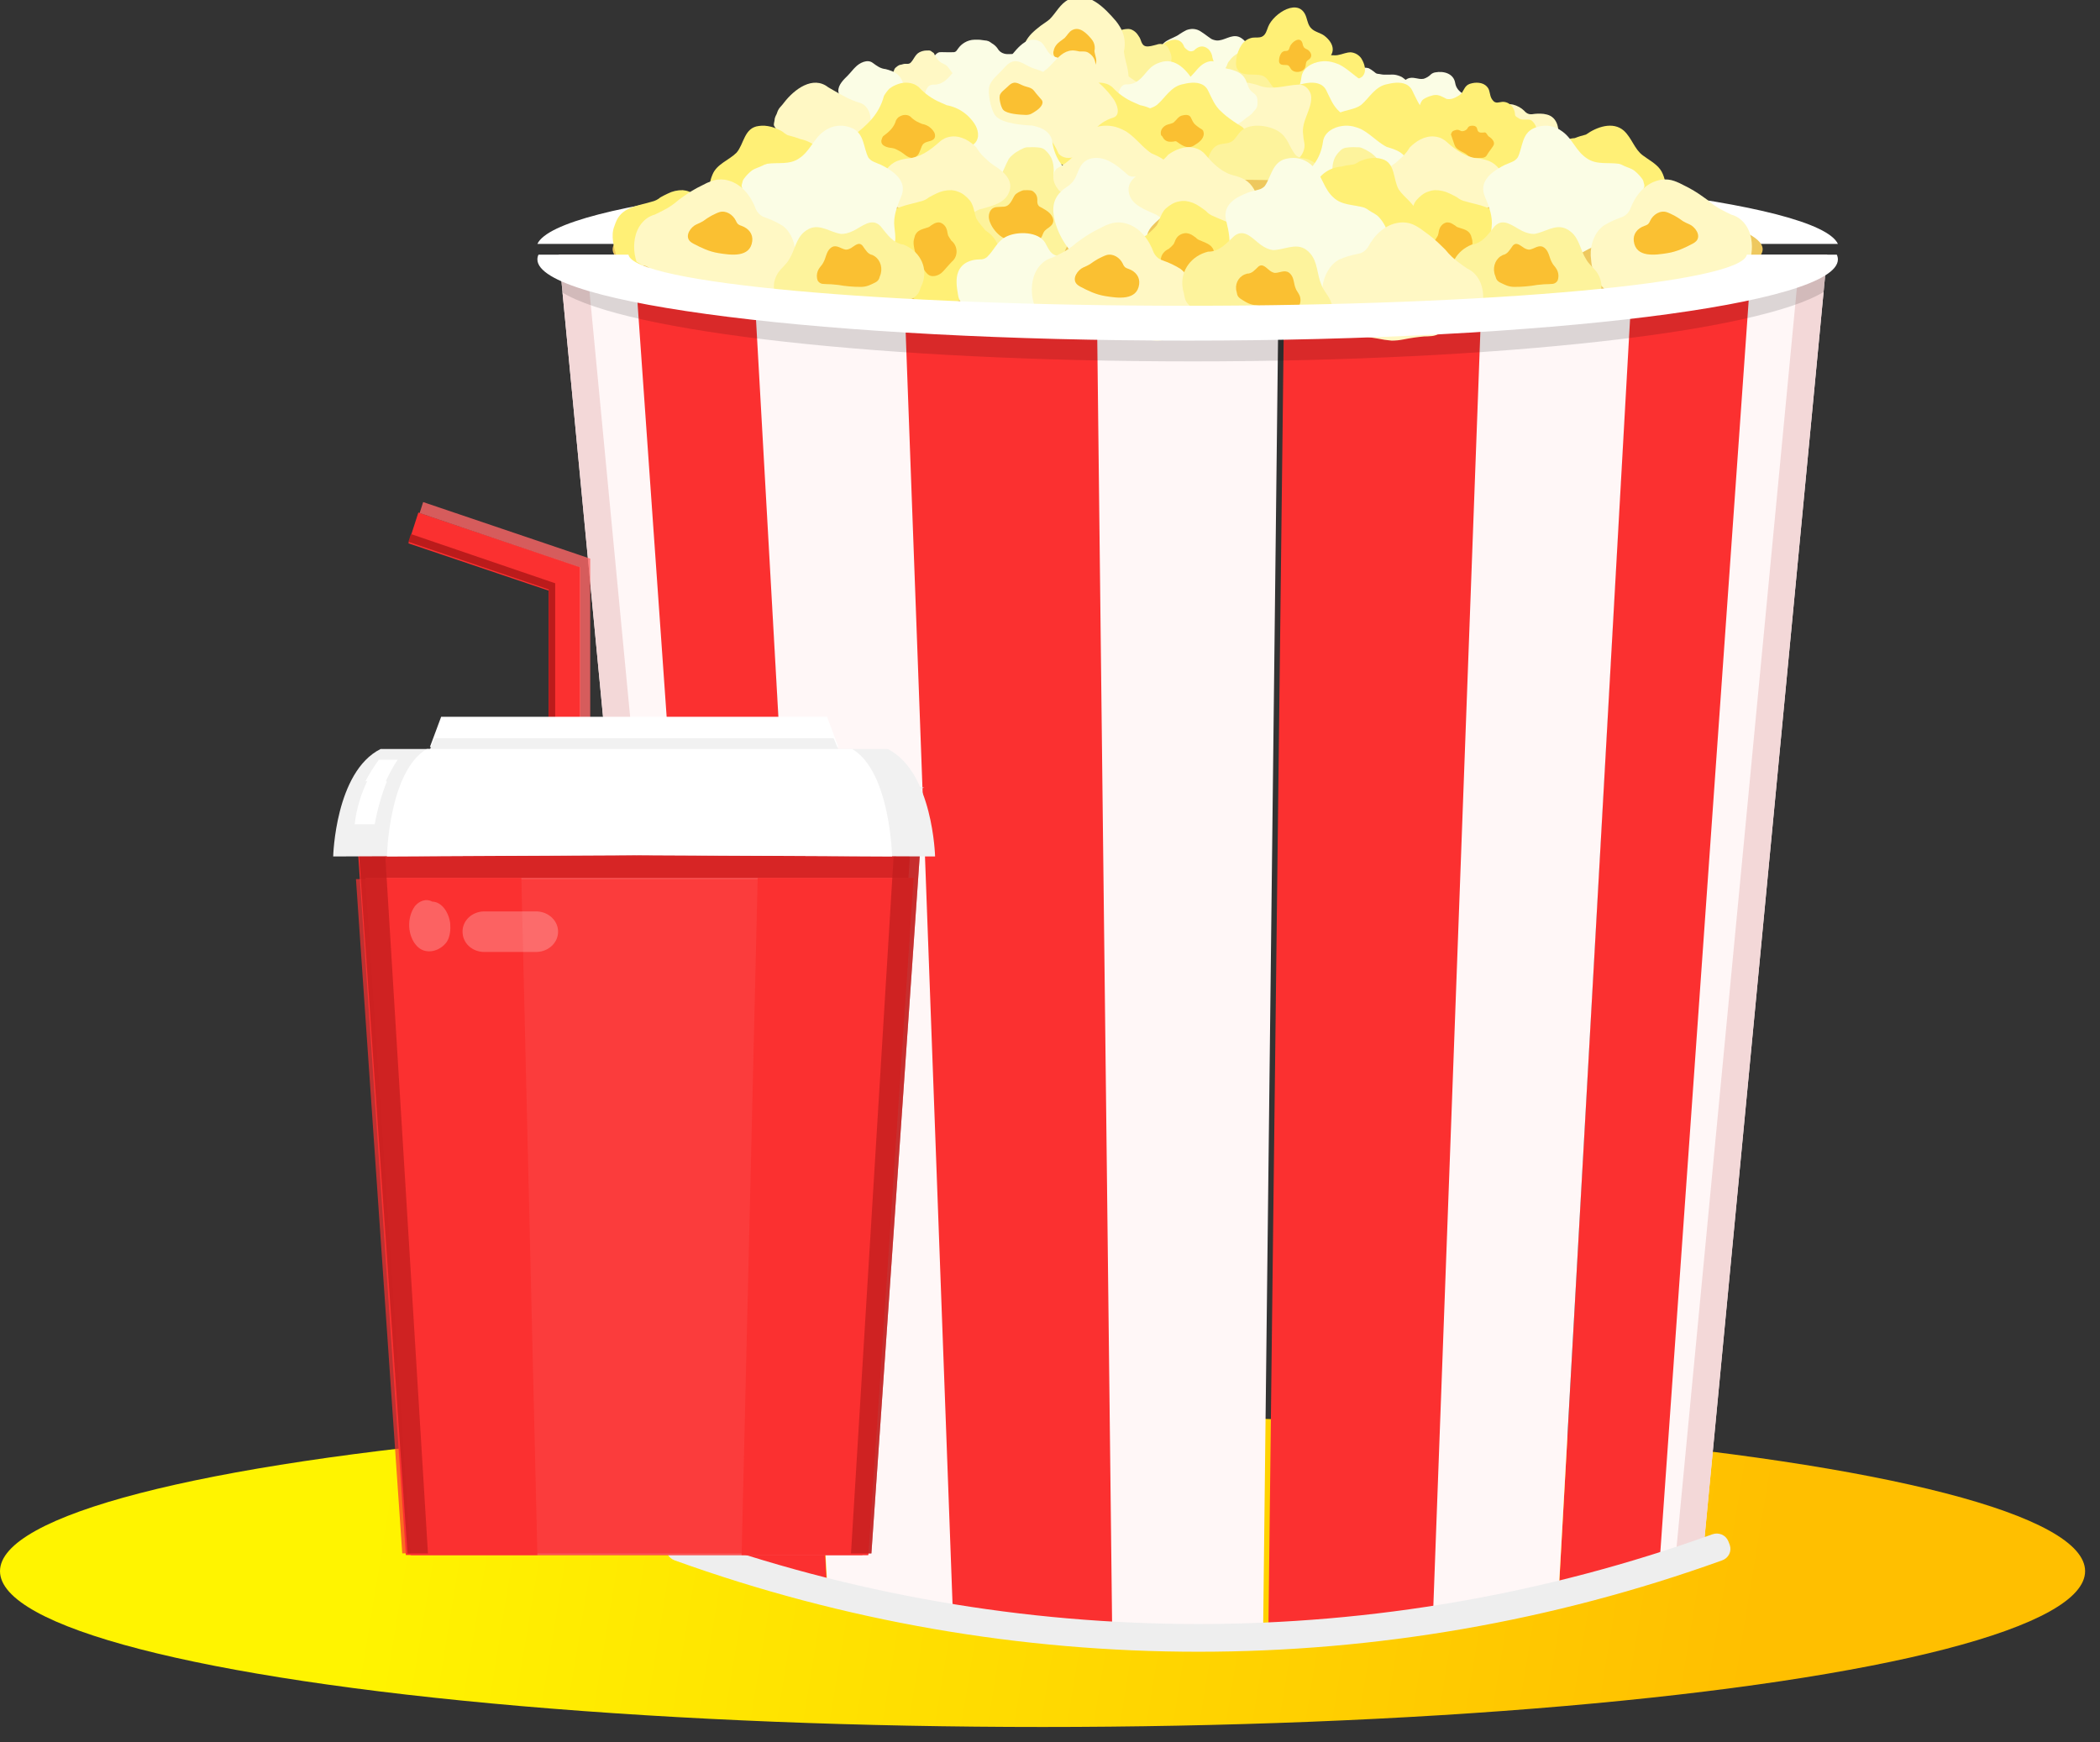 <svg xmlns="http://www.w3.org/2000/svg" width="141" height="117" viewBox="0 0 141 117">
    <rect x="0" y="0" width="141" height="117" fill="#333333" stroke="none"/>
    <defs>
        <linearGradient id="5kjwwjs8za" x1="18.031%" x2="84.166%" y1="49.172%" y2="50.769%">
            <stop offset="0%" stop-color="#FFF400"/>
            <stop offset="100%" stop-color="#FFBF00"/>
        </linearGradient>
    </defs>
    <g fill="none" fill-rule="evenodd">
        <g>
            <g>
                <g>
                    <g transform="translate(-27 -736) translate(0 712) translate(0 24) translate(27)">
                        <ellipse cx="70" cy="105.501" fill="url(#5kjwwjs8za)" rx="70" ry="10.464"/>
                        <g fill-rule="nonzero" transform="translate(36.427)">
                            <path fill="#04998E" d="M22.026 96.523c-.48-.07-.962-.144-1.443-.222.48.128.96.247 1.443.358v-.136z"/>
                            <path fill="#FBFDE5" d="M47.922 3.39c.167-.01.335.017.493.079.139.074.275.155.406.244.064.048.124.102.178.163.084.08.174.154.269.22.083.053.169.098.25.157.087.066.18.124.278.172.152.065.307.12.466.162.139.048.274.106.409.16.057.017.116.029.175.036.116.023.219.068.332.09.36.055.724.074 1.087.06h1.052c.088 0 .165-.028.25-.03.058.003.116-.001.173-.012.06-.016.118-.036.175-.061.066-.024.135-.043.201-.067.067-.024.126-.076.198-.096.138-.053.28-.091.426-.115.127-.01.26 0 .387 0 .117-.013.235-.003.35.031.113.06.222.132.324.211.104.07.153.157.285.164.131.006.263.052.396.054.133.003.266 0 .397 0 .1-.006.2-.006.3 0 .18.023.355.077.519.16.115.077.225.164.33.259.112.082.215.18.306.29.076.087.125.193.205.278.037.039.07.081.101.126.047.066.117.118.157.185.086.126-.009.33-.108.42-.169.158-.404.141-.614.172-.105.015-.212.024-.317.039-.074.013-.147.038-.221.047-.161.017-.332 0-.493 0h-.686c-.586-.017-1.17-.081-1.748-.194l-2.347-.37c-.721-.112-1.449-.181-2.169-.304-.276-.04-.55-.105-.816-.193-.093-.053-.191-.095-.292-.127l-.176-.03c-.055-.016-.106-.044-.15-.083-.131-.088-.263-.17-.391-.266-.128-.097-.223-.165-.333-.253-.104-.084-.202-.174-.294-.272-.117-.112-.32-.205-.35-.394-.026-.148.01-.3.1-.417.07-.075.173-.226.53-.696z"/>
                            <path fill="#FFF076" d="M50.892 3.878c.337-.82 1.234-.409 1.862-.207.077.015.154.027.233.037.06.006.12.008.181.006.304.019.608-.136.912-.187.06-.01.121-.016.182-.016.212.018.411.103.562.24.05.045.096.094.135.147.233.358.415.907.078 1.249-.224.172-.485.206-.797.222l-.167.021c-.052.007-.145.016-.216.02-.07.005-.14 0-.208 0-.067 0-.116.022-.173.03l-.176.023c-.16.02-.32.027-.48.044-.104.012-.205.035-.31.045h-.15c-.05 0-.076 0-.248-.206-.216-.274-.45-.537-.698-.787l-.14-.155c-.054-.154-.165-.222-.264-.33-.04-.059-.083-.122-.118-.196z"/>
                            <path fill="#FBFDE5" d="M25.635 4.859c.028-.109.075-.212.138-.306.05-.101.103-.194.161-.291.023-.037.037-.08.062-.115.042-.064.101-.115.149-.179.085-.133.188-.254.307-.36.06-.053.133-.09.213-.103.105-.01.215 0 .32 0 .203 0 .41.009.613 0 .185-.007.23-.154.33-.278.11-.149.25-.274.412-.37.2-.12.43-.187.666-.191h.265c.136 0 .262.032.397.045.1.002.2.023.292.06.073.039.142.084.207.135.153.086.284.204.383.345.094.176.26.305.458.354.214.06.452 0 .67.036.185.046.353.141.484.275.058.06.107.127.145.2.04.06.088.115.126.176.083.111.157.23.22.353.112.263.177.542.19.826.01.3.032.616-.105.89-.086.196-.217.37-.382.51-.091.065-.206.114-.303.17-.098.055-.198.121-.301.172-.304.149-.623.267-.952.352-.4.098-.811.148-1.224.149-.44.008-.878 0-1.317 0-.196.007-.392 0-.587-.022-.167-.03-.332-.072-.493-.126-.298-.084-.59-.186-.876-.306-.112-.047-.198-.12-.668-2.401z"/>
                            <path fill="#FFF8C4" d="M63.896 7.552c.186-.337.657-.541 1.087-.556.057.004.114.012.17.024.295.073.56.22.765.422.032.04.068.076.11.108.108.095.261.14.413.12.257-.043.52-.05.78-.022.074.01.147.024.219.044.734.186.848 1.021.734 1.613 0 .138-.157.278-.334.38-.039.026-.08.05-.123.07-.13.064-.275.101-.424.109h-.299c-.133 0-.264.02-.397.018-.227 0-.446-.006-.673-.024-.096-.007-.193-.01-.289-.02-.143-.02-.282-.056-.415-.109-.106-.039-.211-.079-.319-.117-.097-.025-.19-.061-.277-.108-.043-.03-.08-.067-.107-.108-.009-.011-.024-.025-.04-.262 0-.059-.008-.132-.017-.217.004-.098-.015-.196-.055-.287-.019-.047-.042-.092-.068-.136-.17-.29-.49-.464-.452-.816 0-.042.004-.084.011-.126z"/>
                            <path fill="#FBFDE5" d="M41.533 3.543c-.18-.827.798-.906 1.238-1.252.082-.051.157-.1.232-.145.076-.045.15-.086.226-.122.08-.031.163-.054.248-.067.26-.043.524.02.745.175.08.049.158.104.236.16.155.113.307.23.45.323.054.027.11.05.168.066.058.017.118.03.178.036.506.04.976-.433 1.496-.245.067.025.132.06.192.101.36.246.59.688.698 1.132.218.788.146 1.536.362 2.27.008.086.004.172-.012.256-.018.088-.05.17-.094.246-.045.08-.1.154-.164.218-.077.078-.162.146-.254.203-.083.088-.177.166-.278.23-.096.053-.188.094-.28.156-.203.128-.423.223-.652.282-.265.078-.537.124-.811.138-.17.018-.342.018-.513 0-.18-.039-.357-.09-.53-.152-.142-.048-.298-.073-.436-.123-.206-.081-.4-.196-.574-.34-.098-.082-.19-.174-.283-.261-.094-.087-.133-.172-.72-2.011l-.065-.204c-.12-.39-.374-.665-.676-.917-.042-.053-.086-.105-.127-.153z"/>
                            <path fill="#FFF076" d="M41.51 3.256c.05-.147.144-.274.269-.361.038-.028.077-.053.119-.075.464-.245.998-.245 1.193.348l.083.086c.055.053.114.1.178.14.08.05.175.064.265.044.044-.01.087-.027.127-.048.256-.271.593-.389.935-.115.03.024.058.05.083.08.121.145.197.325.217.515.015.057.033.114.051.17l.057.168c.04.105.043.22.007.326-.065.148-.152.283-.257.402-.206.227-.457.406-.735.525-.205.09-.431.114-.65.07-.27-.051-.537-.12-.798-.207-.09-.03-.18-.058-.272-.079-.072-.012-.144-.03-.214-.052-.077-.021-.15-.057-.215-.105-.065-.057-.118-.148-.194-.98 0-.044-.008-.09-.013-.137.045-.226-.108-.383-.192-.584-.017-.043-.031-.086-.043-.13z"/>
                            <path fill="#FDF39C" d="M37.903 2.987c.178-.624.773-1.053 1.446-1.043.062.004.124.016.183.036.177.073.327.195.432.35.048.065.092.132.132.202.13.244.13.619.579.584.057-.003.113-.01.168-.022.057-.01.122-.026.176-.041.055-.015.145-.039.215-.055.219-.083.466-.054.658.077.05.04.091.09.12.146.156.3.312.675.156.975-.237.433-.428.889-.57 1.359-.035.06-.074.117-.11.18-.073.143-.188.262-.33.343-.086.044-.174.083-.265.117-.093.03-.19.048-.287.055-.202.018-.404.026-.607.023h-.121c-.075-.001-.15-.019-.216-.051-.14-.059-.272-.13-.397-.213-.089-.042-.174-.092-.253-.15-.061-.048-.108-.111-.136-.183-.036-.083-.062-.17-.077-.259-.01-.083-.054-.163-.073-.248-.03-.097-.07-.191-.12-.28-.029-.06-.071-.109-.096-.17-.01-.03-.02-.06-.027-.092-.011-.045-.03-.116-.06-.224-.025-.06-.048-.124-.069-.188-.02-.064-.043-.13-.062-.197-.06-.298-.169-.585-.321-.85l-.068-.18zM45.84 4.603c.036-.063.075-.126.105-.191.03-.066.048-.156.09-.226.04-.057.084-.112.132-.165.064-.091.143-.174.233-.246.243-.182.427-.327.763-.343.082-.007.165 0 .243.022.235.072.407.363.621.487.243.141.545.212.79.032.621-.455 1.412-.926 2.067-.24.161.18.297.378.404.588.099.179.28.394.32.59.008.084.008.168 0 .252.016.123-.022.247-.106.346-.15.116-.317.213-.497.286-.103.056-.21.105-.32.147-.237.074-.481.122-.73.144-.196.03-.393.048-.59.058-.136-.002-.271.005-.405.02-.279.045-.553.076-.834.1-.322.03-.648.09-2.285-1.66z"/>
                            <path fill="#FBFDE5" d="M57.399 5.838c.028-.037.06-.071.097-.102.162-.177.355-.328.57-.447.395-.186.72.078 1.1 0 .186-.06.353-.162.485-.296.08-.07.18-.115.289-.133.596-.112 1.232.095 1.336.7.059.353.252.57.57.765.572.35.82.91.334 1.454-.071.09-.159.168-.259.23-.178.099-.367.177-.565.235-.41.128-.838.193-1.27.194-.18.006-.36-.011-.536-.05-.329-.087-.646-.216-.971-.325-.158-.052-.317-.102-.48-.142-.085-.015-.169-.034-.251-.058-.026-.009-.052-.02-.075-.034-.107-.076-.109-.37-.13-.475-.064-.335-.12-.67-.186-1.006-.022-.112-.051-.236-.066-.353-.003-.091-.01-.127.008-.157z"/>
                            <path fill="#FFF076" d="M58.866 7.435c-.065-.047-.026-.214 0-.275.063-.158.122-.373.266-.486.168-.113.356-.196.555-.246.13-.046.272-.061.41-.043.113.02.222.059.32.114.056.033.122.053.176.086.045.035.099.058.156.066.284.033.505-.07.733-.212.097-.05.18-.118.245-.202.212-.324.235-.558.69-.65.197-.046.403-.046.6 0 .2.048.37.168.474.333.122.205.108.458.216.672.028.056.064.109.107.156.066.095.182.149.302.14.071-.013.144-.024.216-.031.53-.115.962.363.962.84 0 .074.078.148.17.194.034.028.07.053.11.073.078.042.166.065.256.068h.18c.176-.01.343-.018.46.114.323.318.391.794.17 1.18-.007.046-.02.091-.038.134-.055.127-.154.24-.212.366-.059.115-.126.227-.2.335-.087.141-.173.282-.272.416-.19.269-.362.549-.513.838-.063.133-.148.256-.252.363-.117.09-.25.16-.395.205-.178.059-.377.036-.563.05-.29.021-.581.012-.872.012h-.475c-.159-.01-.311-.06-.44-.146-.189-.097-.365-.212-.526-.344-.109-.092-.205-.192-.317-.282-.271-.19-.557-.36-.855-.51-.122-.074-.253-.152-.366-.237-.087-.052-.168-.11-.244-.175-.14-.14-.328-.264-.42-.438-.038-.073-.08-.141-.115-.215-.036-.073-.064-.184-.7-2.263z"/>
                            <path fill="#FAC032" d="M61.009 9.071c-.024-.016-.01-.072 0-.093.017-.06.051-.116.098-.163.062-.038.13-.066.204-.082.048-.016.1-.021.152-.015.043.007.086.02.125.04.02.01.043.017.065.028.016.012.036.02.057.022.098.007.194-.019.27-.071.035-.017.066-.04.089-.067.078-.107.086-.189.25-.22.073-.015.15-.015.223 0 .072.016.134.054.174.107.045.07.04.155.08.227.09.162.295.125.464.107.117-.009.18.205.267.268.125.075.229.174.303.288.022.038.038.079.047.12.007.043.007.087 0 .13-.02.059-.05.116-.09.167-.023.037-.048.073-.075.107-.032.048-.065.095-.101.14-.07.09-.133.185-.189.282-.023.045-.054.086-.092.122-.044.03-.093.054-.147.07-.068.012-.138.018-.207.015-.108.008-.215 0-.322 0h-.175c-.058-.003-.114-.02-.162-.049-.07-.032-.135-.072-.194-.117-.039-.031-.075-.065-.116-.095-.1-.064-.205-.12-.314-.171-.048-.026-.094-.052-.138-.08-.031-.018-.061-.038-.089-.06-.06-.042-.112-.091-.155-.147-.014-.024-.029-.047-.042-.071-.014-.025-.027-.04-.26-.739z"/>
                            <path fill="#FFF8C4" d="M32.268 3.173c.139-.397.375-.753.686-1.033.1-.094.206-.185.316-.269.25-.22.54-.367.79-.588.435-.439.689-1.026 1.27-1.319 1.269-.66 2.43.587 3.177 1.457.091.114.175.234.25.36.232.376.348.812.333 1.255-.006.143-.024.285-.055.424.067.756.538 1.598.175 2.295-.362.66-1.16.842-1.834 1.082-.073.019-.148.037-.226.053-.229.052-.461.082-.696.091-.193.02-.387.02-.58 0-.203-.041-.404-.095-.6-.16-.162-.05-.34-.077-.496-.136-.233-.085-.452-.206-.65-.357-.113-.087-.215-.183-.32-.275-.034-.03-.061-.064-.081-.104-.03-.092-.063-.183-.103-.27-.039-.138-.114-.262-.218-.359-.246-.155-.48-.33-.699-.521-.104-.093-.2-.196-.286-.306-.248-.308-.394-.712-.206-1.093.02-.081.037-.155.053-.227z"/>
                            <path fill="#FFF076" d="M46.581 3.985c.04-.354.166-.694.37-.991.162-.244.423-.412.72-.464.216-.028.45.024.643-.073.246-.118.312-.418.409-.665.35-.894 2.12-2.045 2.563-.62.081.26.133.546.34.744.237.237.616.287.878.49.681.53.803 1.254-.03 1.714-.52.286-.471.58-.565 1.086-.225 1.216-2.386 1.437-3.016.439-.345-.544-.47-.619-1.147-.634-.432-.01-.932.01-1.132-.443-.035-.091-.053-.188-.051-.286 0-.1.005-.198.018-.297z"/>
                            <path fill="#FAC032" d="M49.459 3.972c.013-.133.055-.26.124-.371.054-.091.141-.155.24-.175.073.005.146-.004.216-.027.08-.045.107-.156.135-.249.118-.335.707-.767.855-.233.014.102.051.198.108.28.08.086.206.107.293.184.226.198.267.465-.01.641-.173.109-.157.22-.188.408-.076.456-.796.539-1.006.165-.115-.205-.156-.233-.383-.233-.143 0-.31 0-.377-.166-.011-.035-.017-.07-.017-.107.001-.04.004-.078.01-.117zM34.344 3.301c.056-.159.15-.3.275-.412.04-.038.082-.073.126-.106.105-.088.217-.147.315-.235.175-.176.277-.41.509-.53.508-.264.972.235 1.272.583.038.046.073.093.105.144.092.15.139.325.133.502-.002.057-.01.114-.023.17.027.302.216.636.07.917-.146.28-.464.337-.735.433l-.09.022c-.09.02-.184.032-.278.036-.077.008-.155.008-.233 0-.081-.016-.162-.038-.24-.065-.064-.02-.136-.03-.199-.054-.093-.034-.18-.082-.26-.142-.043-.035-.085-.073-.128-.106-.013-.012-.024-.026-.032-.042-.011-.036-.025-.071-.04-.106-.016-.055-.047-.104-.089-.143-.098-.063-.192-.134-.28-.212-.04-.037-.079-.078-.114-.122-.112-.116-.144-.288-.083-.438.005-.038.013-.067.019-.094z"/>
                            <path fill="#FBFDE5" d="M56.646 6.65c-.15-.747-.834-.94-1.411-1.113-.105-.054-.207-.114-.305-.18-.491-.325-.92-.77-1.458-1.035-.162-.066-.327-.12-.495-.162-.121-.027-.244-.044-.368-.05-.124-.005-.248.002-.371.021-.568.076-1.216.423-1.288 1.08-.145 1.003-.648 1.696-1.368 2.29-.048.077-.084.162-.107.251-.024.102-.031.208-.022.313.022.174.08.342.168.49.06.1.13.192.21.274.1.132.242.218.398.24 1.01.155 1.873.27 2.521 1.35.289.463.974-.04 1.251-.448.079-.101.155-.21.224-.32.218-.333.409-.695.578-.974.093-.102.204-.184.327-.24.785.02 1.688-.48 1.514-1.472.005-.103.004-.204.002-.316z"/>
                            <path fill="#FFF076" d="M46.626 9.668c-.047-.172-.068-.35-.063-.528.004-.161.034-.32.088-.472.051-.146.124-.284.216-.41.092-.127.2-.242.322-.343.09-.077.186-.145.289-.204.52-.344 1.233-.304 1.72-.671.563-.478.934-1.251 1.768-1.391.123-.032.247-.057.373-.075.506-.067 1.023 0 1.273.472.263.516.45 1.067.927 1.476.097.094.199.182.304.268.334.262.685.503 1.051.722.14.099.233.249.26.416.043.129.066.263.068.4.001.147-.021.294-.065.435-.263.956-1.2 1.507-2.035 2.026-.139.078-.287.138-.441.181-1.126.331-2.102-.479-2.963-1.066-.153-.074-.331-.08-.488-.015-.128.014-.256.028-.385.039-.259.026-.52.017-.778-.025-.45-.115-.863-.368-1.062-.77-.034-.061-.045-.202-.379-.465z"/>
                            <path fill="#FBFDE5" d="M29.969 5.268c-.072-.646.785-.72 1.093-1.053.624-.665 1.326-1.923 2.307-1.443.35.149.428.666.82.962.112.053.23.095.353.125l.425.149c.709.254 1.355.576.907 1.463-.035.124-.08.246-.133.364.032.125.078.245.138.36.058.108.121.217.185.328.377.665.729 1.372-.173 1.868-.09.084-.19.156-.299.216-.103.05-.203.088-.302.147-.22.12-.457.21-.703.265-.286.073-.58.117-.875.129-.183.017-.368.017-.552 0-.194-.037-.385-.085-.572-.144-.153-.045-.32-.068-.471-.115-.222-.078-.43-.188-.618-.325-.105-.077-.204-.163-.305-.245-.1-.082-.15-.174-.92-2.282l-.09-.243c-.03-.084-.063-.168-.1-.255-.036-.086-.075-.18-.115-.271z"/>
                            <path fill="#FFF8C4" d="M36.46 6.306c.013-.142.057-.28.128-.407.019-.064.059-.122.115-.163.07-.055.146-.1.228-.137.056-.016.114-.027.172-.034.062-.018.126-.032.19-.04.135 0 .318.04.392-.065.366-.447.99-.858 1.466-.482.367.31.77.517 1.123.791.07.08.134.166.198.235.05.044.093.093.128.147.025.05.047.1.066.153.03.091.045.187.073.278.031.096.048.195.05.295.005.119-.015.238-.061.349-.035.074-.076.146-.124.214-.064.076-.133.148-.208.215-.127.16-.265.313-.414.456-.19.167-.429.279-.685.322-.129.008-.258.008-.387 0h-.823c-.365.01-.723.01-1.628-2.127zM45.396 10.374c.386.641 1.083.557 1.674.496.114.01.229.026.342.05.562.114 1.11.361 1.693.405.17 0 .341-.013.51-.038.121-.022.24-.054.356-.097.116-.043.227-.098.333-.163.5-.288.983-.863.832-1.503-.032-.159-.053-.32-.064-.481-.136-.889.542-1.623.542-2.473 0-.501-.429-.927-.856-.888-.928.039-1.82.425-2.756.025l-.28-.075c-.093-.024-.187-.047-.282-.066-.82-.154-.82 1.043-.926 1.67-.032.193-.062.378-.094.542-.052.132-.127.252-.222.353-.736.285-1.401 1.102-.91 1.962l.108.281z"/>
                            <path fill="#FBFDE5" d="M38.624 6.566c.019-.359.174-.9.564-.9.716.03 1.053-.47 1.436-.907.076-.088.157-.17.243-.249.085-.07.178-.133.276-.187.1-.052.204-.095.312-.129 1.055-.373 1.836.55 2.343 1.394.078.154.351.23.508.385.122.153.351.345.272.575-.155.462-.155.922.147 1.316.064.12.122.232.181.348.278.582.394 1.164-.353 1.593-.09.087-.191.162-.3.224-.104.052-.202.092-.302.153-.22.124-.457.217-.703.275-.287.076-.58.12-.877.134-.184.017-.369.017-.553 0-.193-.038-.384-.087-.571-.149-.154-.046-.322-.07-.472-.12-.222-.078-.43-.19-.618-.33-.106-.08-.206-.17-.306-.255-.101-.085-.151-.18-.922-2.37l-.088-.253c-.03-.087-.065-.175-.1-.264-.035-.09-.077-.19-.117-.284z"/>
                            <path fill="#FFF076" d="M33.648 9.491c.044-.124.103-.243.176-.353.969-.74 1.765-1.458 2.091-2.693.05-.09.107-.178.17-.26.06-.085.128-.164.203-.236.088-.067.182-.127.28-.178.102-.052.208-.096.316-.132.356-.126.747-.115 1.095.032.095.05.185.109.27.173.408.447.909.802 1.467 1.04.135.063.272.117.41.18.421.076.82.247 1.164.5.113.084.22.176.32.275.355.365.658.78.62 1.31-.119.906-1.214.718-1.784 1.177-.379.302-.417.755-.59 1.13-.045.128-.091.253-.143.373-.158.353-.365.67-.746.84-.72.34-1.366-.265-1.9-.673-.119-.094-.247-.186-.37-.267-.115-.079-.236-.148-.363-.205-.103-.06-.207-.118-.313-.169-.107-.05-.217-.1-.329-.147-.112-.046-.252-.071-.382-.098-.744-.066-1.882-.331-1.722-1.31.014-.102.03-.203.06-.309zM52.4 9.664c-.048-.173-.069-.35-.064-.529.005-.16.034-.319.087-.47.052-.147.125-.284.217-.41.164-.22.372-.405.61-.545.52-.344 1.232-.303 1.72-.67.562-.48.933-1.252 1.767-1.393.122-.031.246-.056.372-.073.505-.068 1.021.006 1.27.472.263.515.451 1.067.935 1.476.095.093.197.182.303.268.334.262.685.503 1.05.72.14.1.234.25.26.418.044.129.067.263.068.399.002.147-.02.294-.065.435-.263.957-1.2 1.51-2.033 2.028-.14.077-.287.137-.44.18-1.125.331-2.101-.478-2.961-1.066-.153-.073-.33-.079-.488-.014-.128.013-.257.027-.385.037-.26.027-.52.02-.777-.024-.45-.114-.862-.367-1.061-.77-.041-.064-.052-.205-.386-.47z"/>
                            <path fill="#FBFDE5" d="M43.064 6.448c-.271-.444.006-.848.337-1.19.055-.057.112-.108.167-.166.113-.108.219-.245.338-.376.058-.066.112-.132.18-.193.277-.3.82-.577 1.18-.3.289.21.506.382.868.418.072.019.143.04.211.06.347.109.655.274.834.6.18.326.181.695.505.901.052.045.104.087.15.131.1.092.16.218.165.352.009.121.009.243 0 .364-.016.188-.112.287-.238.421-.053.06-.098.125-.153.182-.109.096-.225.183-.349.26-.093.068-.18.145-.268.217-.098.076-.202.144-.312.202-.036.02-.064.048-.102.064-.079.024-.16.037-.243.04-.094.004-.187.004-.281 0-.192.009-.384.004-.576-.016-.177-.028-.35-.083-.525-.123-.236-.054-.466-.121-.7-.182-.244-.047-.481-.12-.708-.216-.057-.028-.109-.065-.153-.109-.025-.031-.04-.069-.044-.108-.042-.12-.068-.247-.076-.374l-.017-.192c.029-.216-.08-.351-.145-.523-.016-.047-.03-.093-.045-.144z"/>
                            <path fill="#FFF8C4" d="M23.47 5.207c.014-.168.058-.33.129-.479.018-.076.058-.143.114-.192.07-.064.146-.119.228-.161.056-.02.114-.033.172-.04.062-.022.125-.038.19-.047.147-.008.302.035.42-.086.214-.219.296-.537.572-.685.152-.08.318-.123.487-.126.124 0 .245-.028.342.068.046.047.125.07.162.127.038.055.04.108.07.157.03.05.063.097.098.142.043.054.081.117.127.168.132.151.303.205.467.295.163.09.307.341.434.505.05.051.093.11.128.173.026.058.048.118.066.18.03.107.045.22.073.327.031.112.048.229.05.347.006.14-.015.28-.061.41-.035.088-.076.172-.123.253-.064.089-.134.173-.208.252-.127.189-.266.368-.414.537-.191.196-.429.327-.685.379-.129.008-.258.008-.387 0h-.823c-.366.01-.729.01-1.628-2.504zM35.761 3.4c-.138-.022-.28-.015-.415.019-.127.031-.248.083-.359.152-.436.267-.754.754-1.144 1.073-.079.064-.16.126-.239.189-.338.238-.649.51-.928.811-.108.145-.206.296-.294.453-.059.114-.108.233-.148.354-.04.123-.067.249-.083.376-.086.58.069 1.32.678 1.556.925.396 1.452 1.073 1.824 1.941.06.068.132.125.213.17.09.048.19.083.292.1.175.022.352.007.52-.045.112-.034.22-.081.321-.141.153-.067.274-.187.338-.338.428-.966.779-1.8 1.997-2.177.525-.17.24-.98-.084-1.36-.075-.104-.157-.206-.239-.307-.064-.075-.131-.15-.2-.221-.068-.072-.136-.144-.203-.212-.137-.136-.368-.284-.406-.508-.154-.596.153-1.266-.5-1.712-.191-.15-.422-.116-.642-.116-.094-.022-.194-.044-.299-.058z"/>
                            <path fill="#FBFDE5" d="M25.635 6.582c.018-.357.173-.896.564-.896.859.038 1.171-.688 1.674-1.15.096-.089.202-.165.316-.229.686-.377 1.566-.218 1.893.495.048.109.083.222.103.34.385.582 1.361.773 1.206 1.614-.03.27.024.543.157.783.06.112.121.225.186.339.378.688.729 1.418-.173 1.931-.09.087-.19.161-.3.223-.104.052-.202.091-.302.152-.22.124-.457.216-.703.274-.287.075-.58.12-.877.133-.184.017-.369.017-.553 0-.193-.038-.384-.087-.571-.148-.154-.046-.322-.07-.472-.119-.222-.078-.43-.19-.618-.33-.106-.079-.206-.168-.306-.253-.101-.084-.151-.18-.922-2.358l-.088-.251c-.03-.087-.065-.174-.1-.263-.035-.09-.074-.193-.114-.287zM19.97 6.448c-.27-.444.008-.848.338-1.19.055-.057.113-.108.168-.166.112-.108.218-.245.337-.376.058-.066.112-.132.18-.193.277-.3.82-.577 1.18-.3.29.21.506.382.868.418.072.019.143.04.211.06.347.109.655.274.835.6.18.326.18.695.504.901.052.045.104.087.15.131.1.092.16.218.165.352.01.121.01.243 0 .364-.016.188-.112.287-.238.421-.053.06-.098.125-.153.182-.108.096-.225.183-.349.26-.093.068-.18.145-.267.217-.098.076-.203.144-.313.202-.036.02-.064.048-.102.064-.079.024-.16.037-.243.04-.093.004-.187.004-.28 0-.193.009-.385.004-.576-.016-.178-.028-.35-.083-.525-.123-.237-.054-.467-.121-.7-.182-.244-.047-.482-.12-.71-.216-.056-.028-.107-.065-.152-.109-.025-.031-.04-.069-.044-.108-.042-.12-.068-.247-.076-.374 0-.064-.012-.129-.017-.192.03-.216-.08-.351-.145-.523-.016-.047-.03-.093-.045-.144z"/>
                            <path fill="#FFF8C4" d="M15.55 8.454c-.05-.116.016-.25.026-.37.004-.1.028-.197.072-.286.055-.097.098-.2.13-.308.05-.127.125-.242.22-.34.081-.087.158-.18.229-.276.671-.867 1.925-1.83 2.96-1.01.115.063.23.128.335.193.559.324 1.119.652 1.762.84.81.222 1.032 1.557.286 2.1-.04.045-.067.098-.105.147-.056.07-.123.133-.18.203-.114.148-.24.294-.365.436-.161.183-.26.483-.48.605-.17.09-.356.144-.547.16-.325.033-.651.03-.977.03h-1.404c-.098-.005-.197-.003-.296.006-.063.01-.127.017-.191.02-.085 0-.159-.014-1.474-2.15z"/>
                            <path fill="#FFF" d="M5.694 16.317c0-1.898 16.84-3.437 37.616-3.437 20.775 0 37.616 1.539 37.616 3.437.002.02.002.04 0 .06h6.049c-1.324-2.818-20.362-5.052-43.66-5.052-23.296 0-42.336 2.234-43.66 5.052h6.05c-.005-.02-.01-.04-.011-.06z"/>
                            <path fill="#FFF076" d="M20.656 9.49c.044-.124.103-.242.176-.352.969-.74 1.765-1.458 2.091-2.693.05-.09.107-.178.17-.26.06-.085.128-.164.203-.236.088-.067.182-.127.28-.178.102-.052.208-.096.316-.132.356-.126.747-.115 1.095.032.095.05.185.108.27.173.409.448.91.803 1.47 1.04.134.064.271.118.41.181.42.076.819.247 1.163.5.114.084.22.176.32.275.355.365.657.78.62 1.31-.118.905-1.214.717-1.783 1.176-.38.303-.417.756-.591 1.13-.045.128-.09.253-.143.373-.157.353-.365.67-.745.84-.721.34-1.366-.265-1.901-.673-.119-.094-.246-.186-.37-.267-.114-.079-.236-.147-.363-.205-.103-.059-.207-.118-.313-.168-.106-.05-.216-.101-.329-.147-.125-.04-.253-.073-.382-.1-.744-.065-1.881-.33-1.722-1.308.012-.103.032-.204.058-.31z"/>
                            <path fill="#FAC032" d="M22.792 9.293c.018-.05.042-.099.073-.143.403-.296.735-.584.872-1.078.021-.036.044-.07.07-.105.025-.032.054-.063.085-.09.036-.028.076-.052.117-.071.04-.022.083-.04.127-.054.149-.05.312-.046.457.012.04.02.077.044.112.07.17.18.38.32.612.416l.17.073c.176.03.342.098.485.2.046.033.088.07.128.11.147.145.274.312.254.524-.047.365-.509.287-.743.469-.158.121-.174.303-.247.452-.019.052-.038.102-.06.149-.053.147-.165.268-.31.337-.3.135-.569-.106-.792-.27-.052-.038-.103-.074-.154-.107-.048-.031-.1-.059-.152-.082-.042-.024-.086-.046-.128-.067-.042-.02-.09-.041-.137-.06-.052-.015-.105-.028-.16-.038-.308-.027-.783-.133-.717-.525.018-.039.027-.08.038-.122z"/>
                            <path fill="#FFF076" d="M38.689 9.667c-.047-.172-.068-.35-.064-.528.009-.317.115-.624.304-.88.092-.128.2-.243.321-.344.09-.077.187-.146.29-.205.52-.344 1.23-.303 1.719-.67.562-.48.933-1.252 1.767-1.393.122-.031.246-.056.372-.073.505-.068 1.021.006 1.27.472.263.515.451 1.067.934 1.476.096.093.198.182.304.268.334.262.685.503 1.05.72.14.1.234.25.26.418.044.129.066.263.068.399.001.147-.02.294-.065.435-.263.957-1.2 1.51-2.033 2.028-.14.077-.287.137-.44.18-1.125.331-2.1-.478-2.96-1.066-.154-.073-.332-.079-.489-.014-.128.013-.255.027-.385.037-.259.027-.52.02-.777-.024-.45-.114-.861-.367-1.06-.77-.042-.06-.052-.201-.386-.466z"/>
                            <path fill="#FAC032" d="M41.533 9.088c-.016-.058-.023-.117-.022-.177.004-.105.04-.208.104-.293.03-.042.066-.08.105-.113.03-.026.062-.049.096-.069.173-.113.41-.102.572-.223.187-.16.314-.417.588-.464.041-.01.083-.019.124-.024.169-.024.34 0 .424.157.087.171.15.355.308.492.033.03.066.06.105.089.112.088.23.168.352.24.046.034.077.084.085.14.015.042.023.087.023.132.001.05-.006.099-.021.146-.087.318-.4.503-.677.675-.047.026-.096.047-.147.06-.374.11-.7-.16-.986-.354-.052-.024-.11-.024-.162 0l-.129.012c-.086.009-.173.006-.259-.008-.15-.03-.279-.124-.353-.257-.025-.066-.07-.122-.13-.161z"/>
                            <path fill="#FBFDE5" d="M28.536 10.98c.15-.748.834-.94 1.41-1.113.105-.054.207-.114.305-.18.492-.325.92-.77 1.458-1.035.162-.067.327-.121.495-.163.121-.027.244-.043.368-.048.124-.006.248.001.371.02.568.074 1.216.421 1.288 1.08.145 1.003.65 1.697 1.368 2.292.05.076.089.161.113.25.023.103.031.208.022.313-.022.174-.08.341-.168.49-.06.1-.13.192-.211.273-.099.132-.24.218-.397.24-1.01.154-1.873.27-2.522 1.35-.288.462-.972-.039-1.25-.448-.079-.1-.155-.209-.225-.32-.224-.333-.41-.696-.579-.974-.093-.102-.204-.184-.326-.24-.785.02-1.683-.48-1.514-1.473-.006-.106-.006-.207-.006-.315z"/>
                            <path fill="#FFF076" d="M11.307 13.365c-.05-.153-.083-.31-.098-.47-.013-.152-.009-.304.013-.454.011-.124.034-.247.067-.367.032-.119.072-.236.122-.35.286-.713 1.106-.964 1.612-1.468.508-.574.508-1.686 1.502-1.797.132-.02.265-.025.398-.016.276.022.546.088.797.197.086.037.17.077.255.122.207.095.364.31.597.345.121.033.253.067.378.105.125.038.242.082.371.13 1.785.376 2.37 2.348 1.241 3.61-.056.086-.146.12-.195.209-.258.447-.864.684-1.369.83-.318.112-.65.185-.99.216-.416.017-.836.012-1.77-.335-.187-.07-.395-.152-.637-.245-.236-.104-.488-.172-.747-.204-.132-.019-.267-.031-.404-.039s-.278-.012-.418-.015l-.725-.004z"/>
                            <path fill="#FFF7F7" d="M86.253 17.099h-5.192l-6.354 88.04c1.087-.399 2.172-.827 3.254-1.283L86.253 17.1zM1.099 17.099L9.4 104.02s1.155.454 3.245 1.119L6.296 17.099H1.1z"/>
                            <path fill="#F3D8D8" d="M11.221 104.021L2.918 17.1h-1.82L9.4 104.02s1.155.454 3.245 1.119l-.044-.619c-.9-.312-1.38-.5-1.38-.5zM76.13 104.021L84.433 17.1h1.821l-8.302 86.922s-1.155.454-3.244 1.119l.044-.619c.9-.312 1.38-.5 1.38-.5z"/>
                            <path fill="#FB3030" d="M73.224 17.099l-5.012 90.206c2.257-.614 4.52-1.338 6.777-2.188L81.202 17.1l-7.978-.002zM14.143 17.099H6.15l6.212 88.265c1.68.549 3.98 1.241 6.778 1.94L14.143 17.1z"/>
                            <path fill="#FFF7F7" d="M27.8 108.748l-3.38-91.65H14.088l5.059 89.862c2.515.622 5.427 1.248 8.653 1.788zM68.186 107.646l5.077-90.547h-10.32l-3.39 92.37c2.908-.452 5.79-1.06 8.633-1.823z"/>
                            <path fill="#FB3030" d="M38.624 110.191L37.526 17.1H24.19l3.383 91.793c3.373.563 7.089 1.032 11.05 1.3zM59.763 109.166l3.397-92.067H49.828l-1.1 93.092c3.696-.118 7.381-.461 11.035-1.025z"/>
                            <path fill="#FFF7F7" d="M48.375 110.137L49.449 17.1H37.181l1.072 92.853c3.369.236 6.747.297 10.122.185z"/>
                            <path fill="#FDF39C" d="M50.548 13.74c.512.018 1.07.077 1.346-.252.085-.11.148-.234.185-.366.16-.467.34-1.025.215-1.516-.154-.604-.695-.91-1.3-1-.177-.015-.34-.095-.453-.225-.435-.551-.49-1.173-1.157-1.58-.667-.407-1.983-.578-2.548.066-.153.173-.27.373-.435.535-.256.249-.523.21-.847.275-.646.132-.771.728-.979 1.233-.117.282-.262.665-.117.955.178.368.62.359.924.579.483.35.274.916.936 1.194.741.315 2.05.777 2.855.477.234-.085.432-.224.66-.315.232-.064.475-.085.715-.06z"/>
                            <ellipse cx="43.315" cy="16.738" fill="#EEC85E" rx="38.608" ry="4.691"/>
                            <path fill="#FDF39C" d="M27.822 14.473c-.02-.137-.026-.275-.02-.413.028-.708.37-1.468 1.166-1.462.125-.012.252-.019.38-.025l.307-.018c1.007.037 1.233-1.136 1.649-1.879.063-.09.137-.173.221-.243.08-.072.163-.138.251-.198.177-.115.363-.215.556-.298.11-.041.228-.057.344-.047.246-.016.494-.007.738.029.155.024.297.104.401.224.136.13.25.282.34.45.082.18.133.373.152.57.01.097.016.194.019.293-.022.185-.015.372.022.554.055.188.093.384.245.5.137.088.274.179.41.27.649.435 1.33.983 1.443 1.843.056.381-.069.767-.336 1.036-.082.088-.171.17-.266.244-.416.335-.653.548-.813 1.096-.244.836-.717 1.34-1.584 1.489-1.313.217-2.84-.234-3.888-1.054-.107-.083-.21-.171-.307-.265-.653-.648-1.13-1.46-1.383-2.359-.021-.102-.038-.215-.047-.337z"/>
                            <path fill="#FFF8C4" d="M22.772 12c.048-.157.116-.308.2-.45.08-.129.174-.248.28-.355.207-.22.471-.378.762-.453.145-.041.293-.073.442-.095.876-.05 1.555-.546 2.196-1.117.107-.1.229-.182.361-.245.646-.275 1.291-.066 1.812.343.106.083.208.173.303.268.13.223.287.427.47.609.09.09.182.174.279.256.073.074.151.142.234.204.081.064.168.118.254.18.587.365 1.222.937.996 1.66-.264.877-1.244 1.029-2.049 1.268-.107.044-.21.097-.309.158-.1.06-.194.132-.28.212-.378.381-.603.95-1.174 1.086-.133.04-.27.07-.408.09-.136.02-.273.032-.41.035-.161.005-.323-.004-.483-.026-.138-.02-.274-.053-.406-.098-.13-.046-.255-.104-.375-.172-.172-.038-.322-.23-.399-.343-.075-.152-.225-.267-.339-.419-.716-.685-1.995-1.143-1.98-2.253.003-.104.01-.215.023-.343z"/>
                            <path fill="#FAC032" d="M29.976 14.683c-.01-.057-.013-.115-.01-.172.014-.295.184-.612.582-.61.062 0 .126-.009.19-.011l.152-.008c.507.016.617-.473.825-.784.032-.037.069-.07.11-.1.04-.03.082-.058.127-.082.088-.048.18-.09.277-.124.055-.018.113-.024.17-.02.124-.007.247-.003.369.012.078.01.149.043.201.093.068.054.125.118.168.188.041.075.067.156.078.239 0 .039.007.08.008.121-.01.077-.007.156.012.232.015.08.06.152.126.209l.205.11c.324.18.664.41.721.765.03.16-.033.324-.168.437-.04.037-.081.071-.126.103-.208.14-.327.229-.406.457-.127.348-.359.56-.791.62-.689.076-1.385-.08-1.944-.437-.054-.035-.103-.072-.153-.11-.326-.27-.564-.609-.69-.984-.014-.047-.025-.096-.033-.144z"/>
                            <path fill="#FFF076" d="M23.028 14.737c.427-.884 1.504-.956 2.35-1.213.216-.046.417-.143.583-.283.159-.085.32-.17.479-.244.312-.157.66-.235 1.014-.228.144.01.286.041.42.094.347.114.578.33.808.586.193.238.26.531.327.814.031.14.071.277.12.411.084.14.177.275.28.403.104.132.217.264.332.398 1.214.757 1.291 2.331.04 3.121-.289.27-.6.526-.872.77-.129.114-.26.238-.392.358-.133.12-.269.236-.409.352-.544.44-1.245.664-1.958.627-.183-.011-.363-.057-.527-.135-.995-.465-1.704-2.052-2.379-2.908-.095-.17-.172-.348-.228-.532-.18-.641-.412-1.368-.15-2.002.044-.133.099-.263.162-.389zM5.205 17.784l.028.036h7.287c.318-.797.023-1.739-.82-2.277-.119-.136-.228-.272-.332-.408-.102-.131-.195-.269-.28-.412-.048-.138-.088-.279-.12-.422-.066-.29-.133-.59-.326-.835-.23-.262-.462-.488-.808-.6-.134-.054-.276-.086-.42-.097-.353-.008-.702.073-1.014.234-.165.075-.326.161-.485.249-.166.143-.366.243-.582.291-.846.263-1.917.338-2.35 1.242-.062.13-.115.265-.159.402-.261.645-.03 1.396.151 2.052.057.19.134.372.23.545z"/>
                            <path fill="#FAC032" d="M25.008 15.822c.157-.401.548-.434.856-.55.078-.02.15-.063.211-.125.058-.039.117-.077.176-.11.114-.071.241-.106.37-.103.052.005.104.019.153.042.117.055.218.147.293.267.063.113.104.242.12.376.01.063.024.125.042.186.032.064.067.124.106.182.038.06.079.125.121.18.441.345.47 1.058.014 1.417-.106.125-.218.239-.317.349l-.142.163c-.049.054-.098.106-.149.159-.198.2-.452.302-.712.285-.067-.005-.132-.026-.192-.061-.362-.212-.62-.934-.865-1.32-.035-.077-.062-.158-.082-.242-.067-.29-.15-.626-.055-.907.014-.064.032-.127.052-.188z"/>
                            <g fill="#000" opacity=".14">
                                <path d="M85.086.011l-5.09.075c-.35 2.094-16.976 3.779-37.44 3.779S5.463 2.18 5.117.085L.027.012l.156 1.778c4.31 2.696 21.567 4.657 42.373 4.657 20.77 0 38.047-1.998 42.394-4.681L85.086.01z" transform="translate(1.099 17.82)"/>
                            </g>
                            <path fill="#FBFDE5" d="M13.367 12.499c.002-.078.018-.154.047-.226.012-.1.052-.197.115-.278.145-.2.318-.379.513-.533.218-.163.46-.21.697-.325.107-.063.224-.11.345-.14.73-.102 1.505.08 2.133-.356.738-.47.96-1.305 1.652-1.806.13-.102.275-.186.428-.25.161-.07.333-.114.508-.133.158-.02.319-.017.476.008.18.029.354.08.52.153.812.363.739 1.306 1.071 1.958.092.132.222.235.373.295.16.077.345.14.501.212.157.073.311.166.46.257.727.451 1.243 1.059.85 1.92-.258.616-.517 1.304-.43 1.986.015.147.034.294.047.44.014.146.018.292.013.438-.047.234-.124.462-.23.677-.066.139-.143.272-.23.399-.513.767-1.38 1.323-2.35 1.347-.2-.005-.398-.029-.592-.071-.406-.089-.793-.247-1.143-.469-.812-.543-1.515-1.051-2.345-1.434-.276-.113-.63-.047-.92-.047-.173.017-.346.017-.518 0-.134-.036-.264-.083-.389-.14-.18-.077-.48-.177-1.602-3.882z"/>
                            <path fill="#FFF8C4" d="M6.312 17.57c-.11-.332-.165-.68-.162-1.032.002-.176.019-.351.05-.524.138-.762.612-1.404 1.334-1.603.192-.092.383-.182.567-.281.379-.189.731-.43 1.049-.715l.252-.181c.42-.306.864-.573 1.33-.796.099-.056.2-.107.304-.154.103-.047.21-.09.32-.13.278-.1.577-.13.87-.088.092.014.184.035.274.062.892.253 1.51 1.047 1.838 1.953.097.194.25.353.437.453l.233.092c.386.137.757.314 1.107.53.08.059.157.125.227.198.491.51.717 1.324.605 2.104-.008.111-.022.222-.041.332-.172.982-.793 1.852-1.783 2.106-.104.035-.211.06-.32.074-.238.03-.48.015-.712-.045-.113.007-.235.017-.355.017h-.914c-.322.017-.645.013-.967-.01-.265-.043-.526-.11-.78-.202-.45-.166-.91-.306-1.376-.419-.113-.024-.265-.048-.408-.082-.137-.029-.269-.08-.39-.15-.114-.078-.227-.162-.35-.243l-.286-.188c-.096-.062-.191-.125-.29-.186-.108-.04-.213-.09-.313-.15-.34-.117-.566-.492-.96-.498-.123-.073-.254-.154-.39-.244z"/>
                            <path fill="#FAC032" d="M9.886 16.188c-.344-.378.076-.958.455-1.122.076-.033.152-.065.226-.102.15-.068.291-.155.417-.258l.1-.066c.166-.11.343-.207.527-.288.04-.02.08-.04.124-.056l.123-.047c.461-.15.93.175 1.118.562.033.09.084.172.151.242.074.053.158.092.247.117.47.171.766.54.707 1.025-.14 1.126-1.44.936-2.277.8-.618-.101-1.144-.352-1.683-.638-.087-.044-.167-.1-.235-.169z"/>
                            <path fill="#FDF39C" d="M16.554 20.317c-.238 0-.468-.076-.657-.215-.093-.069-.174-.153-.238-.248-.166-.387-.17-.822-.011-1.212.037-.094.082-.185.134-.272.23-.368.6-.617.786-.974.368-.57.442-1.354.999-1.817.099-.086.21-.158.328-.214.737-.357 1.438.248 2.161.344.12 0 .238-.015.354-.042.16-.038.314-.095.46-.168.574-.278 1.234-.92 1.824-.313.443.535.811 1.141 1.547 1.24.125.05.246.11.36.179.905.546 1.323 1.618.814 2.644-.04.122-.086.241-.139.358-.222.464-.849.606-1.326.812-.115.041-.22.08-.337.111-.38.118-.777.177-1.176.177-.778 0-1.557 0-3.58-.265-.125-.006-.244-.017-.373-.028-.464-.051-.932-.076-1.4-.075-.179 0-.354-.01-.53-.022z"/>
                            <path fill="#FBFDE5" d="M29.306 20.628c-.508-.056-1.067-.079-1.285-.449-.066-.122-.108-.256-.125-.393-.086-.491-.176-1.078.024-1.552.247-.585.828-.812 1.441-.816.175.013.348-.043.48-.154.516-.49.667-1.106 1.39-1.418.722-.311 2.047-.292 2.506.437.117.196.207.414.35.6.214.286.485.286.795.4.616.227.648.84.774 1.378.069.3.155.705-.03.976-.233.341-.667.27-1.001.446-.532.28-.414.88-1.105 1.064-.782.207-2.145.481-2.894.063-.213-.12-.39-.292-.603-.412-.225-.102-.468-.16-.717-.17z"/>
                            <path fill="#FAC032" d="M18.854 19.065c-.102 0-.2-.038-.282-.107-.04-.035-.074-.077-.101-.124-.07-.194-.07-.412 0-.606.016-.046.035-.09.057-.132.1-.183.257-.308.336-.486.159-.286.19-.679.429-.91.042-.043.09-.08.141-.107.315-.18.617.125.926.17.051.001.102-.006.152-.019.067-.02.133-.048.195-.084.244-.139.529-.46.782-.157.19.263.35.57.664.62.053.026.105.056.154.09.403.27.555.843.35 1.318-.018.06-.038.12-.06.18-.095.231-.364.302-.568.405-.048.021-.096.04-.145.06-.163.058-.333.088-.505.088-.513.002-1.026-.042-1.534-.132-.054 0-.104-.008-.16-.015-.2-.025-.4-.038-.6-.037-.08-.005-.155-.009-.231-.015z"/>
                            <path fill="#FBFDE5" d="M58.095 10.98c-.15-.748-.833-.94-1.41-1.113-.105-.054-.207-.114-.306-.18-.49-.325-.919-.77-1.458-1.035-.162-.067-.327-.121-.495-.163-.121-.027-.244-.043-.368-.048-.124-.006-.248.001-.371.02-.568.074-1.216.421-1.289 1.08-.144 1.003-.648 1.697-1.367 2.292-.05.076-.089.161-.113.25-.023.103-.031.208-.022.313.023.174.08.341.168.49.06.1.13.192.211.273.099.132.24.218.397.24 1.01.154 1.873.27 2.522 1.35.288.462.972-.039 1.25-.448.079-.1.155-.209.225-.32.224-.333.408-.696.577-.974.094-.102.205-.183.328-.24.785.02 1.683-.48 1.514-1.473.012-.106.01-.207.007-.315z"/>
                            <path fill="#FFF076" d="M75.322 13.348c.052-.156.085-.316.1-.478.012-.152.008-.304-.014-.454-.011-.125-.033-.25-.067-.372-.031-.12-.072-.24-.121-.356-.192-.481-.62-.756-1.034-1.036-.103-.07-.206-.14-.305-.214-.57-.42-.728-1.147-1.271-1.657-.741-.656-1.834-.255-2.55.255-.122.031-.254.067-.38.106l-.185.061-.185.07c-.91.054-1.535.746-1.714 1.495-.025.079-.046.158-.063.24-.137.684.06 1.39.536 1.926.054.086.144.122.195.212.258.454.863.694 1.369.843.318.112.65.186.989.218.417.016.838.012 1.772-.34.187-.07.394-.154.637-.247.236-.105.488-.175.747-.207.131-.02.267-.03.405-.04.137-.01.276-.012.417-.015.225-.01.47-.01.722-.01z"/>
                            <path fill="#FDF39C" d="M59.53 14.473c.02-.137.026-.275.02-.413-.028-.708-.371-1.468-1.166-1.461-.125-.013-.252-.02-.38-.026l-.307-.018c-1.007.037-1.233-1.136-1.65-1.879-.062-.09-.136-.173-.22-.243-.08-.073-.164-.139-.253-.198-.176-.115-.362-.215-.556-.298-.11-.041-.226-.057-.343-.047-.246-.016-.493-.007-.737.029-.155.025-.297.104-.403.224-.135.13-.25.283-.338.45-.082.18-.133.373-.152.57-.01.097-.016.194-.019.293.022.185.015.372-.022.554-.055.188-.093.384-.245.5-.137.089-.275.179-.41.27-.65.435-1.33.983-1.443 1.843-.057.381.068.768.336 1.036.082.088.171.17.266.244.416.335.652.548.813 1.096.244.836.717 1.34 1.584 1.489 1.312.217 2.84-.234 3.887-1.054.109-.084.21-.173.308-.265.653-.648 1.13-1.46 1.383-2.359.021-.102.036-.215.047-.337z"/>
                            <path fill="#FFF8C4" d="M64.587 12c-.048-.157-.116-.308-.2-.45-.08-.129-.174-.248-.281-.355-.207-.22-.47-.378-.762-.453-.145-.041-.292-.073-.441-.095-.877-.05-1.555-.546-2.196-1.117-.107-.1-.23-.182-.361-.245-.646-.275-1.291-.066-1.812.343-.107.083-.208.173-.303.268-.131.224-.292.428-.477.609-.089.09-.183.174-.279.256-.073.074-.151.142-.235.204-.082.064-.167.118-.253.18-.587.365-1.222.937-.997 1.66.265.877 1.244 1.029 2.05 1.268.106.044.21.097.308.158.1.061.194.132.28.212.379.381.604.95 1.174 1.086.134.04.27.07.409.09.135.02.272.032.41.035.16.005.323-.004.483-.026.138-.02.273-.053.405-.098.13-.046.256-.103.375-.172.173-.038.323-.23.4-.343.074-.152.225-.267.339-.419.715-.685 1.995-1.143 1.98-2.253 0-.104 0-.215-.016-.343z"/>
                            <path fill="#FAC032" d="M57.376 14.683c.01-.057.013-.115.01-.172-.013-.295-.184-.612-.582-.61-.062 0-.126-.009-.19-.011l-.152-.008c-.507.015-.617-.473-.825-.784-.032-.037-.069-.07-.11-.1-.04-.03-.082-.057-.127-.082-.088-.048-.18-.09-.277-.124-.055-.018-.114-.024-.172-.02-.123-.007-.246-.003-.367.012-.078.01-.149.043-.201.093-.068.054-.125.118-.169.188-.04.075-.067.156-.077.239 0 .039-.007.08-.009.121.011.077.007.156-.011.232-.016.08-.06.152-.127.209l-.205.11c-.323.18-.664.41-.72.765-.03.16.033.323.168.437.039.037.081.071.126.103.208.14.327.229.405.457.126.348.36.56.79.62.69.076 1.386-.08 1.945-.437.054-.035.104-.072.154-.11.325-.27.563-.61.69-.984.014-.047.025-.096.033-.144z"/>
                            <path fill="#FFF076" d="M64.323 14.737c-.426-.884-1.504-.956-2.35-1.213-.216-.046-.416-.144-.582-.283-.16-.085-.321-.17-.48-.244-.312-.157-.661-.236-1.014-.228-.144.01-.286.042-.42.094-.346.114-.577.33-.807.586-.193.238-.26.531-.328.814-.03.14-.07.277-.12.411-.083.14-.176.275-.279.403-.104.132-.218.264-.333.398-1.214.757-1.29 2.331-.04 3.121.29.27.6.526.872.77.13.114.26.238.393.358s.268.236.409.352c.544.44 1.245.664 1.958.627.183-.011.362-.057.526-.135.994-.465 1.705-2.052 2.38-2.908.095-.17.171-.348.227-.532.181-.641.413-1.368.151-2.002-.044-.133-.099-.263-.163-.389z"/>
                            <path fill="#FAC032" d="M62.342 15.822c-.155-.401-.546-.434-.854-.55-.079-.02-.151-.063-.211-.125-.058-.039-.118-.077-.178-.11-.113-.071-.24-.106-.368-.103-.052.005-.104.019-.153.043-.117.054-.22.146-.294.266-.063.113-.103.242-.118.376-.012.063-.026.125-.044.186-.031.064-.066.125-.105.182-.038.06-.08.125-.122.18-.44.345-.469 1.058-.013 1.417.105.125.218.239.316.349.048.054.094.109.143.163.048.054.098.106.148.159.198.2.453.302.713.285.066-.005.132-.026.192-.061.36-.212.619-.934.865-1.32.034-.077.062-.158.082-.242.067-.29.15-.626.055-.907-.014-.064-.032-.127-.054-.188z"/>
                            <path fill="#FBFDE5" d="M73.985 12.499c-.002-.078-.018-.154-.048-.226-.013-.1-.053-.197-.115-.278-.146-.2-.318-.379-.513-.533-.219-.163-.46-.21-.697-.325-.108-.063-.224-.11-.345-.14-.73-.102-1.505.08-2.133-.356-.739-.47-.96-1.305-1.652-1.806-.131-.102-.275-.186-.428-.25-.162-.07-.333-.114-.509-.133-.158-.02-.318-.017-.476.008-.179.029-.353.08-.519.153-.813.363-.74 1.306-1.072 1.958-.092.132-.221.235-.372.295-.16.077-.345.14-.502.212-.156.073-.31.166-.46.257-.725.451-1.241 1.059-.848 1.92.258.616.517 1.304.43 1.986-.016.147-.034.294-.047.44-.014.146-.019.292-.014.438.048.234.125.462.23.677.067.139.144.272.23.399.514.767 1.38 1.323 2.35 1.347.2-.005.398-.029.593-.071.406-.089.793-.247 1.142-.469.813-.543 1.515-1.051 2.346-1.434.275-.113.63-.047.92-.047.172.017.345.017.517 0 .134-.036.264-.083.39-.14.18-.077.478-.177 1.602-3.882z"/>
                            <path fill="#FFF8C4" d="M81.04 17.57c.11-.332.164-.68.162-1.032-.002-.176-.019-.351-.05-.524-.139-.762-.612-1.404-1.335-1.603-.191-.092-.383-.182-.566-.281-.379-.189-.732-.43-1.049-.715l-.253-.181c-.419-.306-.863-.573-1.328-.796-.1-.056-.202-.107-.305-.154-.103-.047-.21-.091-.32-.13-.278-.1-.577-.13-.87-.088-.092.014-.184.035-.275.062-.892.253-1.51 1.047-1.838 1.953-.096.194-.249.353-.436.453l-.233.092c-.386.137-.757.314-1.107.53-.08.059-.157.125-.227.198-.491.51-.718 1.324-.604 2.104.007.111.021.222.04.332.173.982.793 1.852 1.783 2.106.104.035.211.06.32.074.238.03.48.015.712-.045.113.007.235.017.355.017h.914c.322.017.645.013.967-.01.265-.043.525-.11.778-.202.452-.166.911-.306 1.378-.419.113-.024.265-.048.407-.082.138-.029.27-.08.391-.15.114-.078.227-.162.35-.243l.286-.188c.095-.062.191-.125.29-.186.108-.04.212-.09.312-.15.34-.117.567-.492.96-.498.123-.073.255-.154.39-.244z"/>
                            <path fill="#FAC032" d="M77.466 16.188c.344-.378-.078-.958-.456-1.122-.076-.033-.152-.065-.227-.102-.15-.068-.29-.155-.417-.258l-.1-.066c-.166-.11-.343-.207-.528-.288-.04-.02-.08-.04-.124-.056-.043-.016-.084-.033-.124-.047-.461-.15-.93.175-1.113.562-.033.09-.084.172-.15.242-.075.053-.16.092-.248.117-.472.171-.767.54-.708 1.025.14 1.126 1.443.936 2.28.8.619-.101 1.146-.352 1.684-.638.086-.044.164-.101.231-.169z"/>
                            <path fill="#FDF39C" d="M70.076 20.317c.237 0 .468-.076.657-.215.093-.069.174-.153.238-.248.166-.387.17-.822.011-1.212-.038-.094-.083-.185-.134-.272-.23-.368-.601-.617-.786-.974-.369-.57-.442-1.354-1-1.817-.099-.086-.21-.158-.328-.214-.738-.357-1.439.248-2.162.344-.12 0-.24-.015-.355-.042-.158-.039-.31-.095-.454-.168-.575-.278-1.235-.92-1.826-.313-.442.535-.81 1.141-1.547 1.24-.125.05-.246.11-.361.179-.904.546-1.322 1.618-.815 2.644.04.122.088.24.14.358.222.464.85.606 1.328.812.114.041.22.08.335.111.38.118.778.177 1.178.177.779 0 1.558 0 3.582-.265.124-.006.243-.017.372-.028.465-.051.933-.076 1.4-.075.175 0 .351-.01.527-.022z"/>
                            <path fill="#FBFDE5" d="M58.044 20.628c.509-.056 1.068-.079 1.286-.449.067-.122.11-.255.127-.393.085-.491.174-1.078-.025-1.552-.247-.585-.828-.812-1.441-.816-.175.013-.348-.043-.48-.154-.516-.49-.667-1.106-1.39-1.418-.722-.311-2.048-.292-2.506.437-.117.196-.207.414-.35.6-.214.286-.486.286-.795.4-.617.227-.648.84-.774 1.378-.07.3-.156.705.029.976.234.341.667.27 1.002.446.532.28.412.88 1.104 1.064.782.207 2.145.481 2.895.063.213-.12.39-.292.603-.412.225-.102.468-.16.715-.17z"/>
                            <path fill="#FAC032" d="M67.776 19.065c.102 0 .2-.038.282-.107.04-.035.074-.077.101-.124.07-.194.07-.412 0-.606-.015-.046-.035-.09-.057-.132-.099-.183-.258-.308-.336-.486-.159-.286-.19-.679-.429-.91-.042-.043-.09-.079-.14-.107-.316-.18-.618.125-.927.17-.051.001-.102-.006-.152-.019-.067-.02-.133-.048-.195-.084-.244-.139-.529-.46-.782-.157-.19.263-.35.57-.663.62-.054.026-.105.056-.155.09-.403.27-.555.843-.35 1.318.018.06.038.12.06.18.095.231.364.302.568.405.048.021.095.04.145.06.163.058.333.088.505.088.513.002 1.026-.042 1.534-.132.054 0 .104-.008.16-.015.2-.025.4-.038.6-.037.08-.005.156-.009.231-.015z"/>
                            <path fill="#FFF8C4" d="M42.233 11.613c-.048-.758-.754-1.057-1.341-1.314-.105-.069-.205-.144-.301-.224-.48-.399-.87-.905-1.41-1.25-.163-.092-.333-.172-.507-.24-.126-.045-.256-.08-.388-.106-.132-.025-.267-.038-.402-.04-.622-.016-1.371.223-1.548.855-.307.963-.954 1.565-1.817 2.03-.064.068-.115.146-.153.23-.04.097-.065.199-.071.303-.003.175.034.349.107.509.048.108.11.21.184.303.087.144.227.25.391.296 1.06.313 1.972.563 2.505 1.729.243.5 1.05.119 1.41-.24.101-.085.198-.18.294-.277.284-.293.543-.619.767-.866.116-.087.248-.151.39-.188.843.145 1.886-.205 1.85-1.207l.04-.303z"/>
                            <path fill="#FFF076" d="M58.606 16.121c.07-.147.125-.301.163-.46.035-.15.053-.305.056-.46.009-.127.007-.255-.006-.382-.012-.126-.033-.25-.063-.374-.157-.766-.878-1.138-1.27-1.724-.382-.655-.212-1.787-1.117-2.04-.119-.038-.242-.063-.366-.072-.259-.018-.519.012-.767.088-.085.024-.17.054-.254.086-.206.068-.384.265-.605.268-.122.014-.245.032-.366.053-.122.02-.243.048-.364.08-1.705.13-2.55 2.053-1.697 3.495.038.094.114.141.15.239.17.495.694.818 1.136 1.034.277.158.574.278.883.359.383.076.773.13 1.69-.091.184-.044.388-.099.627-.159.234-.071.477-.105.722-.1.125 0 .252.006.38.016.129.01.258.027.39.044.217.031.442.067.678.1z"/>
                            <path fill="#FBFDE5" d="M39.43 18.493c.128-.018.253-.048.374-.09.622-.212 1.204-.726.983-1.454-.024-.113-.052-.236-.08-.355-.024-.095-.048-.19-.07-.286-.308-.913.68-1.431 1.22-2.01.064-.082.116-.171.155-.266.042-.092.077-.187.106-.283.054-.193.092-.39.113-.588.007-.112-.01-.224-.052-.328-.053-.23-.128-.455-.226-.67-.065-.135-.174-.244-.31-.308-.31-.195-.685-.26-1.043-.182-.09.016-.176.036-.266.06-.158.069-.326.11-.498.125-.182 0-.367.016-.513-.091-.113-.104-.233-.206-.351-.307-.566-.48-1.244-.96-2.036-.837-.355.05-.664.265-.831.58-.057.1-.106.204-.147.31-.185.47-.31.744-.751 1.034-.679.444-1.001 1.014-.892 1.844.166 1.26.986 2.543 2.002 3.293.104.077.212.146.32.211.754.429 1.609.652 2.477.647.1-.01.204-.026.317-.049z"/>
                            <path fill="#FFF8C4" d="M48.006 13.377c-.024-.16-.069-.317-.132-.466-.06-.138-.134-.27-.224-.39-.173-.245-.412-.437-.69-.554-.137-.06-.28-.112-.424-.156-.863-.179-1.463-.76-2.014-1.41-.092-.113-.2-.21-.322-.291-.6-.363-1.267-.255-1.85.064-.118.064-.231.136-.34.215-.163.197-.353.372-.562.52-.103.074-.209.142-.316.208-.082.06-.169.116-.26.164-.09.049-.183.093-.279.137-.63.268-1.351.727-1.235 1.463.132.889 1.082 1.182 1.846 1.534.099.059.194.125.284.198.09.074.173.158.247.249.317.424.457 1.012 1.005 1.225.126.06.257.11.391.149.133.04.267.072.403.095.16.029.321.044.483.046.28.003.556-.047.816-.147.176-.01.353-.173.446-.272.097-.137.264-.226.398-.356.813-.56 2.153-.815 2.303-1.897.012-.094.02-.203.026-.328z"/>
                            <path fill="#FFF076" d="M47.15 16.038c-.277-.923-1.31-1.146-2.09-1.515-.202-.076-.382-.2-.522-.358-.14-.106-.284-.212-.432-.307-.278-.197-.605-.322-.948-.364-.141-.01-.284 0-.422.033-.352.059-.61.241-.874.459-.223.206-.333.482-.441.75-.051.132-.11.26-.178.385-.102.125-.213.243-.332.354-.117.112-.251.225-.385.338-1.292.563-1.61 2.096-.518 3.041.235.305.5.599.726.875.107.135.215.27.325.404.11.134.223.27.342.402.46.506 1.105.824 1.802.889.179.014.36-.005.53-.059 1.035-.314 1.97-1.77 2.754-2.506.118-.152.22-.316.303-.488.274-.6.61-1.283.454-1.935-.021-.135-.053-.268-.094-.398z"/>
                            <path fill="#FAC032" d="M45.059 16.812c-.13-.419-.596-.52-.952-.687-.092-.035-.173-.091-.236-.164-.064-.047-.13-.095-.197-.139-.126-.089-.274-.146-.43-.165-.065-.005-.13 0-.193.015-.15.032-.288.104-.396.208-.092.099-.16.215-.2.341-.025.06-.052.118-.082.175-.046.057-.096.11-.15.16-.056.053-.115.105-.176.156-.587.259-.732.952-.235 1.382.108.14.227.273.33.398l.147.183c.05.062.102.124.156.184.21.23.502.373.818.402.082.007.164-.002.242-.026.47-.142.894-.804 1.251-1.138.054-.07.1-.144.138-.222.13-.273.277-.582.207-.878-.01-.063-.025-.124-.042-.185z"/>
                            <path fill="#FBFDE5" d="M56.661 15.71c.009-.078.004-.156-.013-.231.002-.104-.023-.206-.072-.297-.114-.223-.258-.43-.43-.613-.19-.2-.423-.282-.643-.433-.098-.08-.208-.145-.325-.193-.71-.212-1.504-.145-2.068-.678-.661-.585-.754-1.46-1.365-2.072-.114-.122-.244-.229-.386-.317-.151-.093-.315-.163-.486-.209-.154-.044-.314-.065-.475-.063-.182.002-.364.028-.54.076-.863.244-.935 1.205-1.365 1.814-.112.119-.256.203-.416.24-.17.054-.362.091-.532.14-.17.048-.334.114-.493.19-.79.345-1.396.88-1.138 1.807.163.66.314 1.394.123 2.072-.038.146-.078.291-.115.437-.036.144-.063.29-.081.439.012.244.055.485.128.719.044.149.099.295.163.436.394.848 1.169 1.54 2.132 1.709.199.025.4.03.6.016.417-.028.826-.13 1.207-.3.892-.427 1.668-.833 2.554-1.096.29-.069.632.047.916.09.3.105.627.102.926-.008.196-.054.51-.113 2.194-3.676z"/>
                            <path fill="#FFF8C4" d="M62.824 21.38c.157-.314.26-.655.307-1.007.025-.177.034-.355.027-.533-.027-.787-.4-1.505-1.085-1.818-.176-.12-.351-.239-.522-.371-.346-.248-.66-.545-.93-.881l-.226-.222c-.37-.373-.77-.71-1.196-1.007-.09-.07-.182-.139-.278-.203-.096-.064-.195-.12-.296-.179-.261-.145-.551-.223-.846-.225-.094-.001-.187.005-.28.019-.915.12-1.64.81-2.092 1.669-.124.18-.297.314-.496.385l-.243.056c-.4.077-.791.196-1.168.358-.088.047-.172.101-.252.163-.558.434-.896 1.214-.903 2.014-.009.113-.011.226-.008.339.03 1.01.512 1.98 1.456 2.391.098.05.2.09.305.12.23.067.47.09.708.066.113.026.226.054.347.072.3.046.6.096.903.144.316.068.635.115.956.142.265 0 .53-.027.79-.079.47-.095.942-.163 1.418-.204.12 0 .269 0 .414-.018.14-.006.277-.036.407-.089.127-.06.253-.12.38-.187l.308-.144.313-.141c.112-.023.223-.057.33-.1.357-.061.627-.406 1.016-.35.148-.049.29-.11.436-.18zM33.013 20.457c-.11-.332-.164-.681-.162-1.032.002-.176.019-.351.05-.524.138-.762.612-1.405 1.334-1.604.192-.091.383-.183.567-.28.379-.19.731-.43 1.049-.715l.252-.182c.42-.306.864-.572 1.33-.796.099-.055.2-.107.304-.155.103-.048.21-.09.32-.128.278-.101.577-.131.87-.088.092.014.184.035.274.062.892.253 1.51 1.045 1.838 1.952.097.195.25.354.437.454l.233.092c.386.136.757.314 1.107.53.08.059.157.125.227.198.491.51.717 1.324.605 2.104-.008.111-.022.222-.041.331-.172.981-.793 1.853-1.783 2.107-.104.035-.211.06-.32.074-.238.03-.48.015-.712-.045-.113.007-.235.017-.355.017h-.914c-.322.017-.645.013-.967-.01-.265-.043-.526-.11-.78-.202-.45-.166-.91-.306-1.376-.419-.119-.024-.265-.048-.408-.082-.137-.029-.269-.08-.39-.15-.114-.08-.227-.162-.35-.243l-.286-.188c-.096-.062-.191-.125-.29-.186-.108-.04-.213-.09-.313-.15-.34-.117-.566-.492-.96-.498-.122-.073-.254-.154-.39-.244z"/>
                            <path fill="#FAC032" d="M35.865 19.074c-.344-.377.077-.957.457-1.121.075-.033.152-.066.226-.102.15-.069.29-.156.417-.259l.1-.065c.166-.111.343-.208.528-.288.04-.021.082-.04.124-.056.04-.018.084-.033.124-.047.461-.15.93.174 1.113.56.032.09.084.173.151.244.074.052.158.092.247.117.47.17.767.54.708 1.025-.14 1.124-1.442.936-2.28.799-.618-.1-1.145-.351-1.685-.638-.086-.044-.164-.101-.23-.17z"/>
                            <path fill="#FDF39C" d="M51.834 22.138c.24.036.485-.008.698-.124.105-.057.2-.132.28-.222.228-.38.301-.832.202-1.264-.023-.104-.054-.206-.092-.305-.176-.419-.51-.736-.64-1.136-.281-.652-.234-1.484-.722-2.051-.086-.105-.186-.197-.297-.275-.689-.485-1.492.041-2.238.03-.12-.019-.24-.051-.352-.098-.153-.065-.299-.147-.433-.245-.531-.376-1.101-1.148-1.792-.605-.532.491-1 1.067-1.76 1.055-.134.033-.266.077-.393.132-1 .432-1.59 1.489-1.239 2.637.021.133.05.265.085.395.15.519.76.763 1.21 1.056.105.06.21.117.322.173.365.182.757.304 1.16.364.786.117 1.573.234 3.659.27.125.013.247.02.379.028.477.017.954.063 1.426.136.18.013.359.03.537.05z"/>
                            <path fill="#FAC032" d="M50.367 20.701c.103.016.208-.003.3-.054.045-.026.085-.06.12-.099.098-.168.13-.37.087-.562-.01-.046-.023-.091-.04-.135-.075-.186-.218-.327-.275-.505-.119-.29-.1-.659-.31-.911-.037-.047-.08-.089-.127-.124-.296-.215-.641.019-.955.014-.052-.009-.102-.023-.15-.043-.066-.03-.128-.066-.186-.11-.228-.167-.477-.51-.77-.268-.228.218-.429.474-.755.47-.057.015-.113.034-.167.058-.447.186-.68.697-.533 1.172.01.06.021.118.036.175.065.232.327.34.52.468.045.027.09.051.138.076.157.081.325.136.498.162.52.085 1.045.126 1.57.124.054 0 .107.008.163.012.205.008.41.028.613.06.07.01.147.01.223.02z"/>
                            <path fill="#FFF" d="M80.861 17.099c-.35 1.901-17.023 3.433-37.546 3.433S6.115 19 5.769 17.099h-6.04c-.048.1-.073.208-.074.318 0 3.012 19.547 5.455 43.66 5.455 24.113 0 43.66-2.441 43.66-5.455-.001-.11-.027-.218-.075-.318h-6.039z"/>
                            <path fill="#FFF8C4" d="M29.986 6.433c-.03-.204-.029-.41.007-.613.112-.457.586-.795.89-1.14.058-.067.112-.133.18-.194.563-.616.968-.365 1.576-.035.514.28 1.057.232 1.4.773.271.427.563.774.856 1.173.387.526-.245 1.199-.657 1.504-.411.305-.675.56-1.226.536-.663-.026-2.169-.117-2.614-.682-.191-.24-.36-.828-.412-1.322z"/>
                            <path fill="#FAC032" d="M30.7 6.715c-.018-.102-.018-.205 0-.307.066-.229.336-.398.51-.57.033-.034.067-.067.103-.098.325-.308.554-.182.9-.017.293.14.604.117.8.387.156.211.322.387.491.586.221.263-.141.6-.375.752-.233.151-.383.28-.702.268-.374-.013-1.241-.059-1.498-.341-.104-.12-.198-.414-.229-.66z"/>
                            <path fill="#EEE" d="M78.536 103.03c-22.268 8.028-46.73 8.028-68.998 0-.426-.16-.906.042-1.08.455l-.097.25c-.073.205-.059.43.038.627.097.196.27.346.48.417 22.694 8.179 47.622 8.179 70.316 0 .21-.071.383-.221.48-.417.097-.196.11-.422.037-.627l-.097-.25c-.173-.414-.653-.616-1.08-.454z"/>
                        </g>
                        <g fill-rule="nonzero">
                            <path fill="#FB3030" d="M16.975 17.82L14.846 17.82 14.846 6.463 5.428 3.287 6.096 1.222 16.975 4.889z" transform="translate(21.994 33.196)"/>
                            <path fill="#BB1B1B" d="M15.283 17.407L15.283 5.97 5.596 2.666 5.428 3.187 14.846 6.384 14.846 17.82 16.975 17.82 16.975 17.407z" transform="translate(21.994 33.196)"/>
                            <g fill="#F66" opacity=".8">
                                <path d="M0.268 0.018L0.031 0.753 10.778 4.393 10.778 17.212 11.485 17.212 11.485 3.816z" transform="translate(21.994 33.196) translate(6.15 .5)"/>
                            </g>
                            <path fill="#FFF" d="M20.634 18.531L34.294 16.964 33.539 14.934 20.634 14.934 20.532 14.934 7.627 14.934 6.872 16.964 20.532 18.531 20.532 18.542 20.583 18.536 20.634 18.542z" transform="translate(21.994 33.196)"/>
                            <path fill="#F1F1F1" d="M7.186 16.377L6.872 17.132 20.532 18.532 20.532 18.542 20.583 18.537 20.634 18.542 20.634 18.532 34.294 17.132 33.98 16.377z" transform="translate(21.994 33.196)"/>
                            <path fill="#FB3030" d="M35.912 71.222L39.346 20.707 1.82 20.707 5.255 71.222z" transform="translate(21.994 33.196)"/>
                            <g fill="#C31E1E" opacity=".65">
                                <path d="M34.694 50.405L38.182 0.068 0.06 0.068 3.55 50.405z" transform="translate(21.994 33.196) translate(1.82 20.707)"/>
                            </g>
                            <path fill="#FB5656" d="M36.283 71.222L39.346 25.758 2.542 25.758 5.605 71.222z" transform="translate(21.994 33.196)"/>
                            <g fill="#FB3030" opacity=".7">
                                <path d="M34.328 45.352L37.436 0.079 0.086 0.079 3.194 45.352z" transform="translate(21.994 33.196) translate(1.82 25.758)"/>
                            </g>
                            <path fill="#FB3030" d="M14.088 71.222L13.01 25.758 2.542 25.758 5.578 71.222zM36.31 71.222L39.346 25.758 28.878 25.758 27.8 71.222z" transform="translate(21.994 33.196)"/>
                            <g fill="#C31E1E" opacity=".78">
                                <path d="M4.92 50.405L1.842.068.06.068 3.55 50.405zM34.694 50.405L38.182.068 36.402.068 33.324 50.405z" transform="translate(21.994 33.196) translate(1.82 20.707)"/>
                            </g>
                            <path fill="#E9E9E9" d="M1.82 19.693s16.28-2.59 38.248 0l-5.83 1.577-23.767.159-8.65-1.736z" transform="translate(21.994 33.196)"/>
                            <path fill="#F1F1F1" d="M40.79 24.315s-.139-5.696-3.182-7.216H3.56C.515 18.619.377 24.315.377 24.315l20.206-.087 20.206.087z" transform="translate(21.994 33.196)"/>
                            <path fill="#FFF" d="M37.903 24.315s-.117-5.696-2.674-7.216H6.659c-2.558 1.52-2.674 7.216-2.674 7.216l16.957-.087 16.96.087z" transform="translate(21.994 33.196)"/>
                            <g fill="#FFF" opacity=".24">
                                <path d="M5.003.081H1.454C1.046.09.66.254.39.537c-.27.282-.4.657-.357 1.031.056.69.673 1.226 1.422 1.236h3.55c.799-.02 1.436-.624 1.436-1.361C6.44.705 5.803.102 5.003.08z" transform="translate(21.994 33.196) translate(9.037 27.923)"/>
                            </g>
                            <g fill="#FFF" opacity=".24">
                                <path d="M1.597.144C1.21-.08.745.088.454.426-.128 1.2-.07 2.449.565 3.123c.555.607 1.513.404 2.009-.27.232-.373.262-.809.232-1.244C2.723.897 2.257.156 1.596.144z" transform="translate(21.994 33.196) translate(5.428 27.202)"/>
                            </g>
                            <path fill="#FFF" d="M3.915 19.264c.222-.506.487-.99.792-1.444H3.445c-.334.457-.636.94-.903 1.444h1.373zM2.661 19.264c-.441.905-.726 1.882-.84 2.886h1.344c.178-.987.453-1.954.82-2.886H2.661z" transform="translate(21.994 33.196)"/>
                        </g>
                    </g>
                </g>
            </g>
        </g>
    </g>
</svg>
